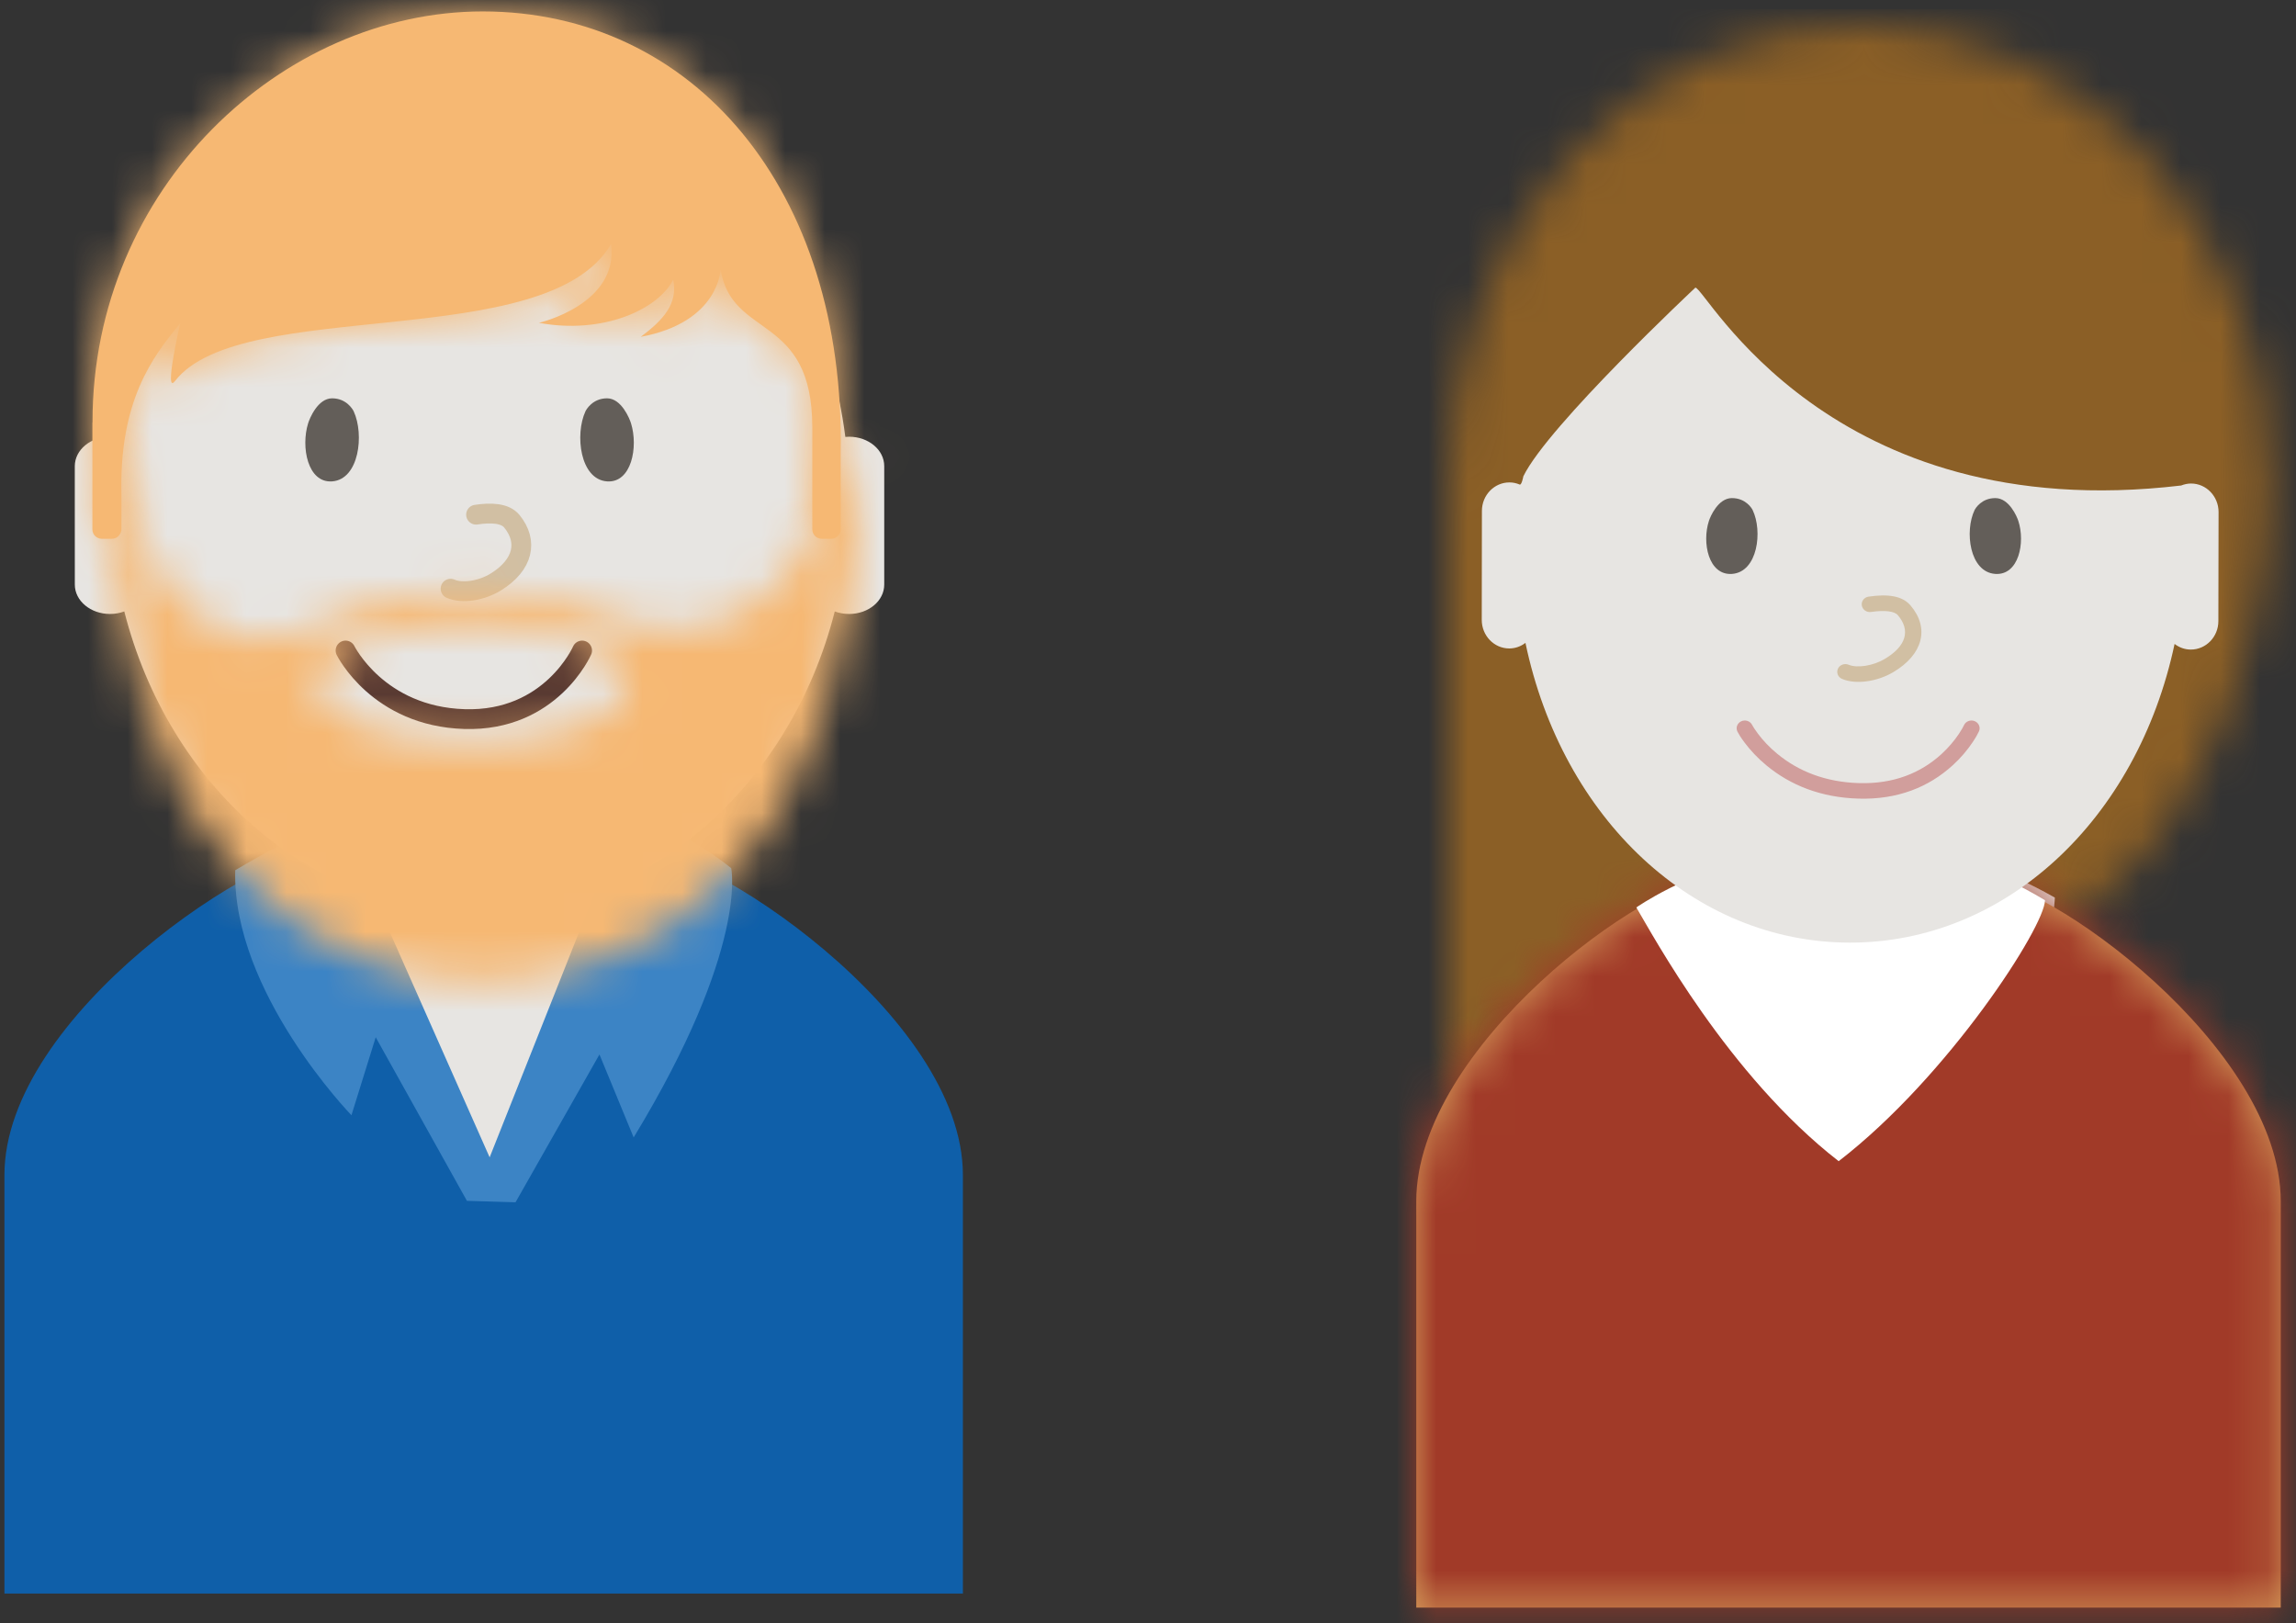 <?xml version="1.0" encoding="UTF-8"?>
<svg width="58px" height="41px" viewBox="0 0 58 41" version="1.1" xmlns="http://www.w3.org/2000/svg" xmlns:xlink="http://www.w3.org/1999/xlink">
    <rect x="0" y="0" width="58" height="41" fill="#333333" stroke="none"/>
    <!-- Generator: Sketch 51.3 (57544) - http://www.bohemiancoding.com/sketch -->
    <title>People</title>
    <desc>Created with Sketch.</desc>
    <defs>
        <path d="M0.046,12.062 C0.016,11.896 -8.35932792e-16,11.726 -8.35932792e-16,11.55 C-8.35932792e-16,5.171 4.643,0 10.372,0 C16.099,0 20.743,5.171 20.743,11.55 C20.743,11.593 20.742,11.635 20.74,11.677 L20.767,11.676 C20.767,11.676 20.779,23.971 10.369,23.971 C-0.04,23.971 -8.35932792e-16,28.203 -8.35932792e-16,28.203 L2.38274304e-06,12.063 L0.046,12.062 Z" id="path-1"></path>
        <path d="M10.868,0 L7.606,0 C5.847,0 0,4.283 0,8.182 L0,18.441 L21.838,18.441 L21.838,8.182 C21.838,4.283 15.89,0 14.131,0 L10.868,0 Z" id="path-3"></path>
        <path d="M0.698,13.2 C0.719,13.164 0.734,13.126 0.734,13.083 L0.734,12.223 C0.671,9.833 1.52,8.722 2.218,7.879 C2.218,7.879 1.793,9.716 2.088,9.334 C3.759,7.177 11.497,8.654 13.103,5.871 C13.304,7.403 11.279,7.865 11.279,7.865 C12.894,8.165 14.293,7.528 14.672,6.773 C14.797,7.389 14.413,7.798 13.852,8.219 C15.837,7.851 15.869,6.515 15.869,6.515 C16.152,8.288 18.186,7.607 18.186,10.51 L18.186,13.083 C18.186,13.214 18.293,13.32 18.426,13.32 L18.663,13.32 C18.795,13.32 18.903,13.214 18.903,13.083 L18.903,11.172 C19.026,4.477 15.168,0 9.859,0 C4.79,0 0,4.464 0.003,10.374 C0.003,10.379 0,10.384 0,10.389 L0,13.083 C0,13.214 0.107,13.32 0.239,13.32 L0.494,13.32 C0.568,13.32 0.631,13.286 0.674,13.235" id="path-5"></path>
        <path d="M9.181,7.748 C7.026,7.748 5.279,7.076 5.279,6.247 C5.279,5.418 7.026,4.747 9.181,4.747 C11.336,4.747 13.082,5.418 13.082,6.247 C13.082,7.076 11.336,7.748 9.181,7.748 M9.389,3.9 C8.028,3.9 7.102,3.908 5.316,4.758 C1.186,6.722 0,0 0,0 C0,11.057 5.652,13.75 9.327,13.75 C13.06,13.75 19.049,11.61 19.049,0 C18.8,0.184 17.283,6.13 13.05,4.657 C11.407,4.085 10.751,3.9 9.389,3.9 Z" id="path-7"></path>
    </defs>
    <g id="Symbols" stroke="none" stroke-width="1" fill="none" fill-rule="evenodd">
        <g id="Fakta-hvaer/komponent/situasjon" transform="translate(-540, -283)">
            <g id="Stacked-Group" transform="translate(46, 275)">
                <g id="Situation-1-Copy" transform="translate(480, 0)">
                    <g id="People" transform="translate(11, 6)">
                        <g id="mennesker/kvinne/-forfra/-B" transform="translate(35, 0)">
                            <g id="Group-2" transform="translate(0.882, 2.647)">
                                <g id="mennesker/kvinne/⚙️/-hår/-lang-side">
                                    <g id="Group-5" transform="translate(3.706, 0)">
                                        <g id="hårfarge/-gull">
                                            <mask id="mask-2" fill="white">
                                                <use xlink:href="#path-1"></use>
                                            </mask>
                                            <g id="Mask"></g>
                                            <g id="mennesker/⚙️/hårfarge/-brunn" mask="url(#mask-2)" fill="#8B5F26">
                                                <g transform="translate(-3.706, -0.416)" id="hårfarge/-brunn">
                                                    <rect x="0" y="0" width="28.412" height="32.861"></rect>
                                                </g>
                                            </g>
                                        </g>
                                    </g>
                                </g>
                                <g id="Group" transform="translate(2.895, 6.618)">
                                    <path d="M5.79,15.582 C6.213,16.257 7.399,28.125 10.96,28.125 C14.522,28.125 16.131,16.036 16.131,15.407 C10.677,12.283 5.79,15.582 5.79,15.582 Z" id="Combined-Shape" fill="#E7E5E2"></path>
                                    <g id="mennesker/⚙️/kropp/Person/Forfra/-vhals" transform="translate(0, 14.062)">
                                        <g id="kropp/forfra/-vhals">
                                            <g id="+20/-Blå" transform="translate(0, 0.838)">
                                                <mask id="mask-4" fill="white">
                                                    <use xlink:href="#path-3"></use>
                                                </mask>
                                                <use id="Mask" fill="#D8A25D" xlink:href="#path-3"></use>
                                                <g id="⚙️/+20/-Murstein-rød" mask="url(#mask-4)">
                                                    <g transform="translate(-13.346, -11.316)" id="+20/-Murstein-rød">
                                                        <g>
                                                            <polygon id="Fill-54" fill="#A13A28" points="0 42.353 51.429 42.353 51.429 0 0 0"></polygon>
                                                        </g>
                                                    </g>
                                                </g>
                                            </g>
                                            <path d="M5.559,1.594 C5.981,2.303 7.875,5.83 10.67,8.003 C13.445,5.863 15.882,2.071 15.882,1.411 C10.438,-1.867 5.559,1.594 5.559,1.594 Z" id="Fill-418" fill="#FFFFFF"></path>
                                        </g>
                                    </g>
                                    <path d="M2.705,4.765 C2.705,4.765 2.661,5.011 2.605,4.971 C2.527,4.939 2.444,4.92 2.355,4.92 C1.971,4.919 1.659,5.241 1.658,5.639 L1.654,8.392 C1.654,8.79 1.964,9.113 2.348,9.114 C2.502,9.114 2.643,9.061 2.758,8.973 C3.687,13.406 6.998,16.537 10.946,16.544 C14.893,16.551 18.214,13.43 19.156,9 C19.271,9.088 19.412,9.142 19.566,9.142 C19.95,9.142 20.262,8.82 20.262,8.423 L20.267,5.669 C20.267,5.272 19.957,4.949 19.573,4.948 C19.484,4.948 19.4,4.967 19.322,4.998 C10.418,6.053 7.313,0 7.05,0 C7.05,0 3.327,3.486 2.705,4.765 Z" id="Fill-337-Copy-7" fill="#E7E5E2"></path>
                                </g>
                                <g id="mennesker/kvinne/⚙️/ansikt-forfra/-glad" transform="translate(7.031, 11.581)">
                                    <g id="Group" transform="translate(2.882, 0)">
                                        <path d="M0.958,2.268 C0.362,2.31 0.195,1.474 0.375,0.928 C0.408,0.824 0.606,0.353 0.955,0.353 C1.304,0.353 1.458,0.61 1.479,0.655 C1.735,1.187 1.609,2.221 0.958,2.268" id="Fill-42" fill="#635E59"></path>
                                        <path d="M7.607,2.268 C8.203,2.31 8.37,1.474 8.19,0.928 C8.157,0.824 7.959,0.353 7.61,0.353 C7.262,0.353 7.108,0.61 7.086,0.655 C6.83,1.187 6.956,2.221 7.607,2.268" id="Fill-44" fill="#635E59"></path>
                                        <path d="M4.471,3.229 C4.822,3.178 5.061,3.21 5.147,3.31 C5.47,3.689 5.367,4.09 4.812,4.418 C4.52,4.591 4.118,4.652 3.906,4.563 C3.802,4.519 3.68,4.563 3.634,4.662 C3.588,4.762 3.635,4.877 3.739,4.921 C4.091,5.069 4.631,4.987 5.029,4.751 C5.784,4.305 5.956,3.636 5.466,3.063 C5.259,2.82 4.892,2.771 4.409,2.842 C4.296,2.858 4.219,2.958 4.237,3.065 C4.254,3.172 4.359,3.246 4.471,3.229 Z" id="Stroke-46" fill="#D1BFA3" fill-rule="nonzero"></path>
                                        <path d="M6.818,6.088 C6.8,6.129 6.757,6.206 6.689,6.309 C6.573,6.482 6.427,6.655 6.251,6.817 C5.724,7.299 5.039,7.577 4.166,7.552 C3.316,7.527 2.634,7.252 2.099,6.81 C1.902,6.648 1.74,6.474 1.61,6.3 C1.534,6.198 1.486,6.121 1.465,6.08 C1.415,5.983 1.292,5.943 1.19,5.991 C1.088,6.039 1.046,6.156 1.096,6.253 C1.126,6.312 1.185,6.408 1.275,6.528 C1.423,6.725 1.606,6.922 1.829,7.106 C2.433,7.606 3.204,7.916 4.154,7.944 C5.143,7.973 5.933,7.651 6.536,7.099 C6.738,6.915 6.903,6.718 7.036,6.52 C7.117,6.399 7.169,6.304 7.196,6.245 C7.241,6.146 7.194,6.03 7.089,5.987 C6.985,5.944 6.864,5.989 6.818,6.088 Z" id="Stroke-48" fill="#D19E9C" fill-rule="nonzero"></path>
                                    </g>
                                </g>
                            </g>
                        </g>
                        <g id="mennesker/mann/-forfra" transform="translate(0, 1)">
                            <g id="mann-bak" transform="translate(3.112, 3.008)">
                                <path d="M6.223,20.055 C6.677,20.756 7.952,33.086 11.779,33.086 C15.607,33.086 17.336,20.527 17.336,19.874 C11.475,16.628 6.223,20.055 6.223,20.055 Z" id="Path" fill="#E7E5E2"></path>
                                <g id="mennesker/⚙️/kropp/Person/Forfra/-skjorte" transform="translate(0, 18.477)">
                                    <g id="kropp/forfra/-skjorte">
                                        <path d="M12.106,9.668 L8.451,0.859 C6.479,0.859 0,5.175 0,9.193 L0,19.766 L24.212,19.766 L24.212,9.193 C24.212,5.175 17.731,0.859 15.761,0.859 L12.106,9.668 Z" id="Fill-18-Copy" fill="#0F5FA9"></path>
                                        <path d="M8.464,0.193 C7.4,0.544 5.83,1.496 5.83,1.496 C5.751,4.576 8.766,7.684 8.766,7.684 L9.379,5.714 L11.683,9.846 L12.911,9.883 L15.031,6.149 L15.895,8.245 C18.804,3.458 18.359,1.443 18.359,1.443 C17.197,0.498 15.732,0 15.732,0 L12.257,8.748 L8.464,0.193 Z" id="Fill-21-Copy" fill="#3C84C5"></path>
                                    </g>
                                </g>
                                <path d="M20.975,13.436 C19.856,17.835 16.262,21.055 12.001,21.055 C7.741,21.055 4.147,17.835 3.028,13.436 C2.918,13.477 2.796,13.5 2.667,13.5 C2.177,13.5 1.778,13.169 1.778,12.758 L1.778,9.766 C1.778,9.355 2.177,9.023 2.667,9.023 C2.699,9.023 2.73,9.025 2.761,9.028 C3.406,3.924 7.297,0 12.001,0 C16.706,0 20.597,3.924 21.242,9.028 C21.273,9.025 21.304,9.023 21.336,9.023 C21.828,9.023 22.225,9.355 22.225,9.766 L22.225,12.758 C22.225,13.169 21.828,13.5 21.336,13.5 C21.208,13.5 21.086,13.477 20.975,13.436 Z" id="Combined-Shape" fill="#E7E5E2"></path>
                            </g>
                            <g id="mennesker/mann/⚙️/ansikt-forfra/-blid" transform="translate(6.223, 10.742)">
                                <g id="Group-2" transform="translate(4.297, 0)">
                                    <path d="M0.872,2.417 C0.251,2.464 0.077,1.547 0.264,0.949 C0.299,0.835 0.505,0.319 0.869,0.319 C1.233,0.319 1.394,0.601 1.416,0.65 C1.684,1.233 1.553,2.365 0.872,2.417" id="Fill-61" fill="#635E59"></path>
                                    <path d="M7.812,2.417 C8.433,2.464 8.607,1.547 8.42,0.949 C8.385,0.835 8.179,0.319 7.815,0.319 C7.451,0.319 7.29,0.601 7.268,0.65 C7,1.233 7.131,2.365 7.812,2.417" id="Fill-63" fill="#635E59"></path>
                                    <path d="M4.506,3.258 C4.878,3.201 5.24,3.215 5.41,3.424 C5.825,3.933 5.706,4.521 5.008,4.956 C4.659,5.173 4.165,5.262 3.862,5.128" id="Stroke-65" stroke="#D1BFA3" stroke-width="0.5" stroke-linecap="round"></path>
                                    <path d="M7.185,6.689 C7.185,6.689 6.4,8.488 4.214,8.421 C2.029,8.354 1.209,6.689 1.209,6.689" id="Stroke-67" stroke="#593A32" stroke-width="0.5" stroke-linecap="round"></path>
                                </g>
                            </g>
                            <g id="mennesker/mann/⚙️/-hår/-forfra/-halvlangt" transform="translate(5.334, 1.289)">
                                <g id="↳🌈">
                                    <mask id="mask-6" fill="white">
                                        <use xlink:href="#path-5"></use>
                                    </mask>
                                    <use id="Mask" fill="#F6B873" xlink:href="#path-5"></use>
                                    <g id="mennesker/⚙️/hårfarge/-gull" mask="url(#mask-6)" fill="#F6B873">
                                        <g transform="translate(-5.156, -11.172)" id="hårfarge/-gull">
                                            <rect x="0" y="0" width="29.648" height="33.945"></rect>
                                        </g>
                                    </g>
                                </g>
                            </g>
                            <g id="mennesker/mann/⚙️/-skjegg/-forfra/-lang" transform="translate(5.734, 11.602)">
                                <g id="hårfarge/-rød" transform="translate(0, 0.43)">
                                    <mask id="mask-8" fill="white">
                                        <use xlink:href="#path-7"></use>
                                    </mask>
                                    <g id="Mask"></g>
                                    <g id="mennesker/⚙️/hårfarge/-gull" mask="url(#mask-8)" fill="#F6B873">
                                        <g transform="translate(-6.35, -10.742)" id="hårfarge/-gull">
                                            <rect x="0" y="0" width="30.637" height="33.945"></rect>
                                        </g>
                                    </g>
                                </g>
                            </g>
                        </g>
                    </g>
                </g>
            </g>
        </g>
    </g>
</svg>